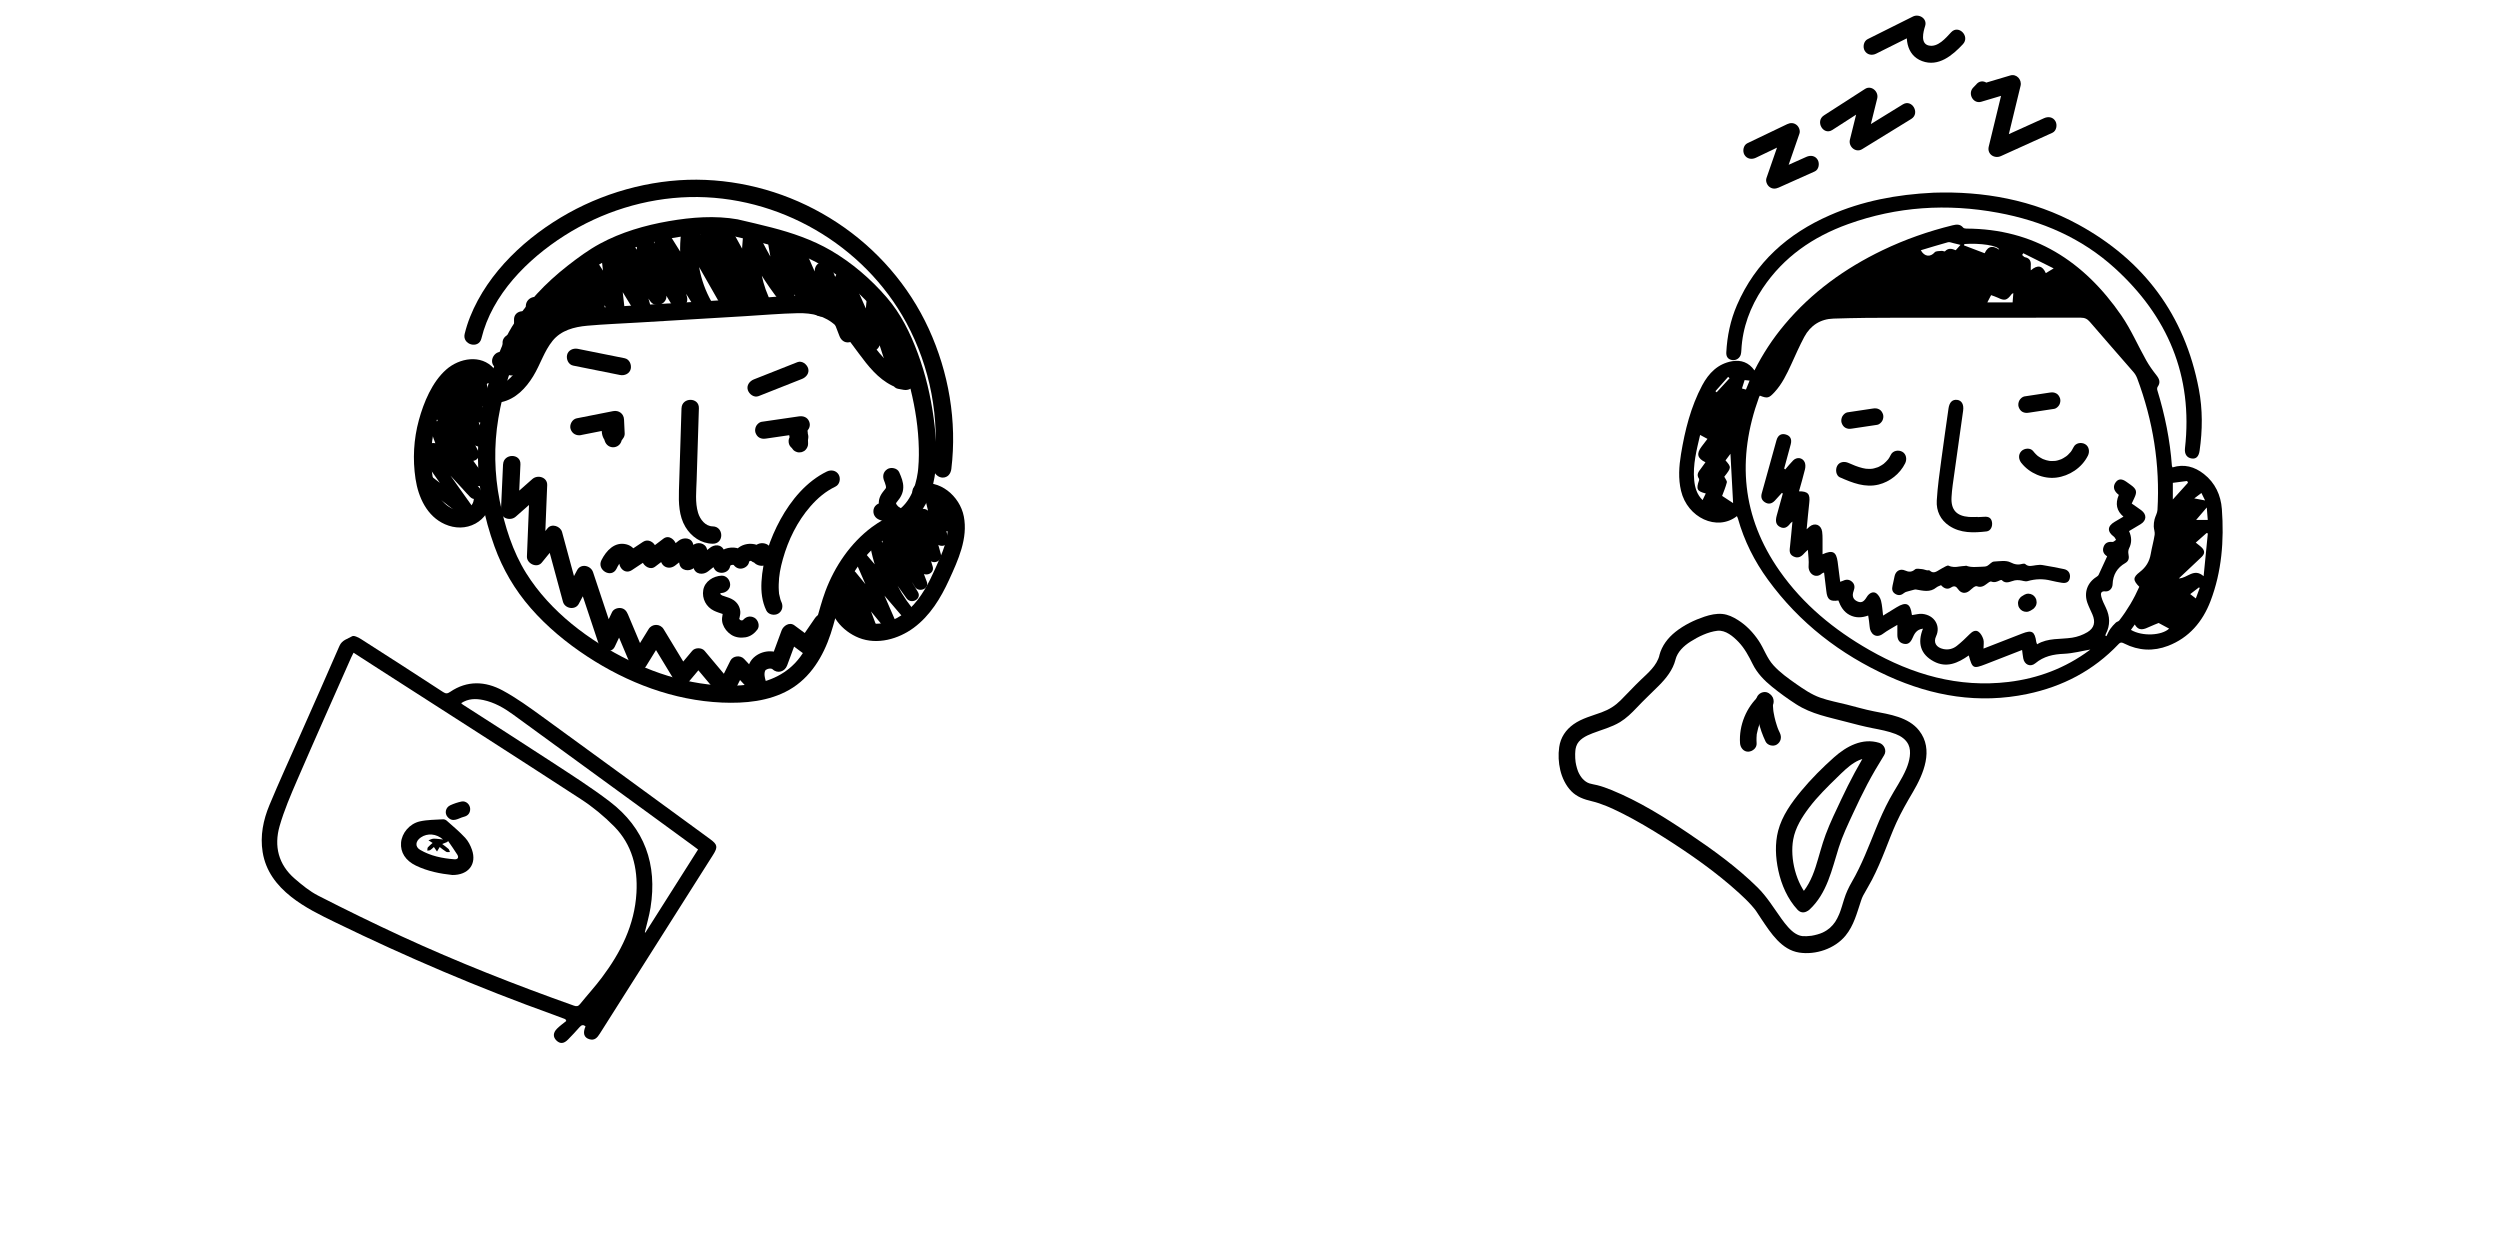 <?xml version="1.0" encoding="UTF-8"?>
<svg
  xmlns="http://www.w3.org/2000/svg"
  width="640"
  height="320"
>
  <defs>
    <symbol id="avatar__collision" viewBox="0 0 320 320">
      <path d="M149.891 262.762C149.295 262.229 148.851 262.398 148.354 262.967C147.412 264.051 146.417 265.09 145.413 266.121C144.338 267.223 143.36 267.276 142.428 266.352C141.539 265.463 141.557 264.379 142.605 263.331C143.325 262.611 144.178 262.007 144.969 261.358C144.889 261.207 144.818 261.056 144.738 260.914C143.689 260.523 142.65 260.114 141.592 259.732C122.633 252.925 104.135 245.026 86.019 236.211C82.03 234.274 78.041 232.346 74.54 229.582C70.791 226.614 68.019 222.98 67.237 218.137C66.562 213.961 67.388 209.918 68.978 206.097C71.466 200.117 74.167 194.234 76.788 188.308C80.164 180.657 83.585 173.033 86.899 165.355C87.556 163.836 89.013 163.552 90.159 162.876C90.639 162.592 91.83 163.232 92.549 163.685C99.533 168.146 106.498 172.642 113.437 177.165C114.13 177.618 114.539 177.6 115.241 177.12C119.612 174.143 124.25 174.375 128.656 176.747C132.246 178.684 135.578 181.119 138.892 183.518C153.205 193.906 167.473 204.355 181.76 214.787C183.688 216.2 183.83 216.822 182.542 218.848C172.884 234.096 163.218 249.344 153.56 264.602C152.92 265.606 152.254 266.441 150.904 266.05C149.491 265.641 149.144 264.486 149.891 262.771V262.762ZM90.506 167.097C90.266 167.577 90.07 167.941 89.91 168.305C85.29 178.764 80.617 189.205 76.077 199.699C74.407 203.565 72.728 207.465 71.573 211.5C70.115 216.609 71.27 221.318 75.42 224.917C77.303 226.543 79.284 228.178 81.479 229.298C88.48 232.879 95.552 236.344 102.696 239.641C117.142 246.306 131.944 252.126 146.932 257.448C147.598 257.688 148.025 257.626 148.487 257.049C150.317 254.783 152.29 252.632 154.04 250.304C158.9 243.835 162.471 236.815 162.933 228.543C163.289 222.127 161.814 216.218 157.221 211.562C154.653 208.949 151.756 206.568 148.682 204.569C131.695 193.515 114.619 182.603 97.569 171.647C95.232 170.145 92.887 168.634 90.506 167.097ZM118.066 180.017C118.279 180.213 118.359 180.301 118.457 180.364C125.973 185.206 133.525 190.005 141.006 194.91C146.079 198.233 151.232 201.494 156.048 205.164C165.048 212.015 168.309 221.283 166.532 232.364C166.194 234.487 165.572 236.567 165.075 238.673C165.119 238.699 165.163 238.726 165.208 238.761C169.695 231.679 174.181 224.606 178.704 217.471C178.242 217.124 177.86 216.822 177.46 216.538C173.746 213.828 170.041 211.109 166.327 208.407C154.653 199.895 142.987 191.382 131.304 182.887C129.003 181.217 126.551 179.804 123.717 179.208C121.797 178.809 119.896 178.809 118.057 180.008L118.066 180.017Z" fill="black"/>
<path d="M115.747 223.993C112.762 223.682 109.51 223.06 106.48 221.603C103.788 220.306 102.473 218.191 102.669 215.72C102.864 213.295 104.792 210.887 107.484 210.273C109.412 209.838 111.456 209.873 113.446 209.74C113.739 209.722 114.112 209.882 114.343 210.078C115.951 211.509 117.622 212.895 119.079 214.467C119.86 215.312 120.438 216.431 120.82 217.533C122.099 221.203 119.958 224.055 115.738 224.002L115.747 223.993ZM110.771 215.809C110.434 215.596 110.052 215.365 109.679 215.125C110.123 214.974 110.558 214.707 111.011 214.699C111.767 214.681 112.531 214.823 113.428 214.912C111.695 213.401 109.43 213.232 107.751 214.37C106.347 215.321 106.187 216.751 107.537 217.551C110.238 219.141 113.259 219.746 116.351 219.977C117.177 220.039 117.524 219.532 117.071 218.795C116.333 217.604 115.507 216.467 114.716 215.303C114.627 215.392 114.539 215.48 114.45 215.569C114.059 215.729 113.668 215.889 113.206 216.067C113.792 216.52 114.334 216.884 114.814 217.329C115.009 217.515 115.063 217.853 115.187 218.12C114.867 218.111 114.476 218.208 114.228 218.057C113.615 217.693 113.055 217.213 112.566 216.84C112.3 217.284 112.086 217.631 111.873 217.986C111.616 217.613 111.358 217.231 111.074 216.831C110.78 217.089 110.496 217.4 110.158 217.613C109.954 217.737 109.652 217.72 109.394 217.764C109.439 217.48 109.377 217.107 109.537 216.92C109.927 216.467 110.416 216.094 110.763 215.783L110.771 215.809Z" fill="black"/>
<path d="M120.367 207.083C120.367 208.176 119.781 208.852 118.75 209.1C117.373 209.438 115.969 210.709 114.592 209.154C113.748 208.203 114.059 206.719 115.25 206.159C116.165 205.733 117.151 205.404 118.146 205.191C119.275 204.951 120.341 205.928 120.367 207.083Z" fill="black"/>
<path d="M187.739 60.449C193.096 61.702 198.516 62.857 203.695 64.767C208.387 66.5 212.891 69.139 216.8 72.418C221.154 76.07 224.921 79.953 227.613 84.876C230.145 89.497 231.86 94.535 233.113 99.644C234.347 104.674 235.112 109.685 235.218 114.857C235.245 115.959 235.236 117.061 235.183 118.163C235.156 118.696 235.12 119.229 235.076 119.762C235.058 119.984 235.032 120.197 235.014 120.42C234.996 120.544 234.898 121.308 234.961 120.882C234.667 122.925 234.134 124.934 233.184 126.773C232.162 128.763 230.838 130.114 229.141 131.207C227.169 132.487 225.072 133.535 223.188 134.948C217.707 139.044 213.673 144.989 211.292 151.369C209.417 156.407 208.68 161.774 205.961 166.484C203.251 171.184 198.88 173.904 193.638 174.934C188.334 175.974 182.461 175.583 177.237 174.579C171.657 173.513 166.247 171.593 161.156 169.105C150.832 164.049 140.899 156.621 134.724 146.766C131.223 141.177 129.198 134.637 127.918 128.186C126.55 121.273 126.408 114.075 127.572 107.126C128.736 100.178 130.957 92.651 134.6 86.404C137.994 80.584 142.791 75.67 148.042 71.503C152.662 67.833 157.593 64.954 163.217 63.141C168.805 61.337 174.678 60.245 180.551 60.058C181.83 60.022 183.101 60.022 184.38 60.093C185.66 60.165 186.673 60.262 187.748 60.458C188.929 60.662 190.138 60.138 190.484 58.903C190.777 57.828 190.12 56.379 188.929 56.166C183.065 55.126 177.015 55.606 171.178 56.619C165.118 57.668 159.015 59.445 153.586 62.386C150.663 63.968 147.944 65.976 145.323 68.02C142.507 70.223 139.85 72.623 137.425 75.253C134.999 77.883 132.849 80.664 131.028 83.694C129.038 87.009 127.59 90.625 126.319 94.269C123.76 101.582 122.303 109.321 122.348 117.079C122.392 124.836 123.938 132.549 126.568 139.835C128.7 145.735 131.748 150.951 135.879 155.688C140.01 160.424 145.012 164.565 150.308 168.039C160.605 174.801 172.466 179.324 184.833 179.857C190.688 180.106 196.863 179.555 202.052 176.596C207.489 173.486 210.741 168.039 212.66 162.228C213.531 159.606 214.135 156.896 214.988 154.266C215.992 151.174 217.413 148.286 219.226 145.584C221.038 142.883 223.304 140.279 226.014 138.36C227.951 136.992 230.101 135.961 232.037 134.601C240.7 128.515 240.282 116.483 239.03 107.126C238.266 101.457 236.96 95.85 234.969 90.483C232.979 85.116 230.634 80.389 227.071 76.23C223.046 71.521 218.089 67.264 212.731 64.137C207.996 61.382 202.789 59.605 197.503 58.236C194.66 57.499 191.79 56.841 188.929 56.175C186.068 55.508 184.958 59.809 187.748 60.458L187.739 60.449Z" fill="black"/>
<path d="M211.665 120.713C206.468 123.245 202.523 128.008 199.787 133.002C197.121 137.871 195.229 143.407 194.936 148.988C194.802 151.485 195.078 154.026 196.18 156.292C196.704 157.367 198.241 157.66 199.218 157.092C200.32 156.443 200.542 155.137 200.018 154.053C199.973 153.964 199.92 153.866 199.884 153.777C199.884 153.777 200.044 154.177 199.956 153.937C199.893 153.759 199.822 153.573 199.769 153.395C199.645 152.977 199.556 152.551 199.467 152.115C199.36 151.556 199.467 152.284 199.431 151.876C199.414 151.644 199.387 151.422 199.378 151.191C199.342 150.676 199.342 150.161 199.351 149.645C199.405 147.335 199.76 145.469 200.426 143.087C201.786 138.227 204.14 133.428 207.472 129.625C209.364 127.466 211.328 125.804 213.904 124.552C214.979 124.027 215.273 122.49 214.704 121.513C214.064 120.411 212.749 120.189 211.665 120.713Z" fill="black"/>
<path d="M174.465 104.505C174.243 111.525 174.012 118.536 173.808 125.556C173.719 128.71 173.79 132.104 175.469 134.895C176.962 137.383 179.503 139.16 182.462 139.195C185.42 139.231 185.322 134.788 182.462 134.752C180.56 134.726 179.228 132.975 178.712 131.296C177.904 128.639 178.259 125.698 178.339 122.961L178.917 104.505C179.005 101.644 174.563 101.644 174.474 104.505H174.465Z" fill="black"/>
<path d="M196.126 112.271C199.315 111.809 202.514 111.338 205.703 110.876L203.989 106.815C203.749 106.993 203.509 107.171 203.26 107.357C202.78 107.713 202.407 108.086 202.238 108.681C202.096 109.215 202.159 109.925 202.461 110.396C203.056 111.32 204.504 111.934 205.499 111.196C205.739 111.018 205.979 110.841 206.228 110.654C207.125 109.988 207.596 108.975 207.134 107.882C206.672 106.789 205.632 106.433 204.513 106.593C201.323 107.055 198.125 107.526 194.935 107.988C194.42 108.059 193.86 108.584 193.611 109.01C193.336 109.49 193.212 110.192 193.389 110.725C193.567 111.258 193.896 111.783 194.411 112.049C194.971 112.351 195.495 112.36 196.126 112.271Z" fill="black"/>
<path d="M201.928 110.734L202.505 114.199C202.576 114.493 202.71 114.742 202.905 114.955C203.065 115.195 203.269 115.39 203.527 115.523L204.06 115.746C204.353 115.834 204.646 115.852 204.948 115.781C205.153 115.781 205.339 115.728 205.508 115.63C205.784 115.541 206.023 115.39 206.219 115.168C206.61 114.742 206.885 114.191 206.868 113.595C206.841 112.671 206.823 111.747 206.796 110.823C206.779 110.245 206.557 109.668 206.148 109.25C205.766 108.868 205.126 108.575 204.575 108.601C204.024 108.628 203.403 108.815 203.003 109.25C202.603 109.685 202.345 110.219 202.354 110.823C202.354 111.667 202.372 112.511 202.381 113.355C202.381 113.924 202.621 114.519 203.029 114.928C203.411 115.31 204.051 115.603 204.602 115.577C205.153 115.55 205.775 115.364 206.174 114.928C206.574 114.493 206.823 113.96 206.823 113.355C206.823 112.716 206.832 112.076 206.841 111.436L202.701 112.556L202.718 112.6L202.496 112.067C202.532 112.165 202.558 112.262 202.576 112.369L202.496 111.783C202.505 111.889 202.496 111.987 202.496 112.094L202.576 111.507C202.558 111.614 202.532 111.711 202.487 111.809L202.71 111.276C202.665 111.374 202.612 111.463 202.55 111.543L202.896 111.089C202.843 111.161 202.781 111.223 202.71 111.276L203.163 110.929C203.1 110.974 203.038 111.009 202.976 111.045C202.496 111.294 202.096 111.863 201.954 112.369C201.812 112.875 201.874 113.613 202.176 114.084C202.478 114.555 202.94 114.973 203.5 115.106C204.104 115.239 204.664 115.168 205.215 114.884C206.006 114.475 206.512 113.711 206.796 112.893C206.85 112.724 206.868 112.556 206.885 112.378C206.903 112.2 206.947 112.031 206.939 111.863C206.912 111.24 206.788 110.867 206.53 110.316L206.183 109.863C205.979 109.65 205.748 109.49 205.473 109.401C205.304 109.303 205.108 109.25 204.913 109.25C204.62 109.188 204.327 109.197 204.024 109.286C203.66 109.401 203.331 109.597 203.047 109.854C202.638 110.236 202.399 110.876 202.399 111.427C202.399 112.067 202.39 112.707 202.381 113.346H206.823C206.823 112.502 206.805 111.658 206.796 110.814H202.354C202.381 111.738 202.399 112.662 202.425 113.586L206.788 113L206.21 109.534C206.139 109.241 206.006 108.992 205.81 108.779C205.65 108.539 205.446 108.344 205.188 108.21C204.709 107.935 204.007 107.811 203.474 107.988C202.941 108.166 202.416 108.495 202.15 109.01L201.928 109.543C201.821 109.934 201.821 110.334 201.928 110.725V110.734Z" fill="black"/>
<path d="M148.789 111.365L158.109 109.526L155.301 107.384L155.47 110.965L159.61 109.845C159.335 109.206 159.05 108.557 158.775 107.917C158.499 107.277 157.771 106.94 157.149 106.86C156.42 106.762 155.834 106.993 155.283 107.473C154.448 108.193 153.986 109.419 154.057 110.512C154.137 111.863 154.768 112.947 155.878 113.72C156.651 114.262 157.949 114.057 158.571 113.373C159.299 112.582 159.326 111.631 158.917 110.681C158.659 110.085 158.411 109.499 158.153 108.904C157.957 108.45 157.291 107.988 156.829 107.882C156.332 107.766 155.852 107.793 155.381 107.997C154.404 108.406 153.755 109.552 154.093 110.618C154.333 111.374 154.572 112.138 154.821 112.893C155.159 113.951 156.145 114.635 157.256 114.484C158.366 114.333 159.175 113.418 159.184 112.298C159.184 111.614 159.192 110.929 159.201 110.245L154.839 110.832C154.972 111.232 155.114 111.631 155.248 112.022C155.621 113.115 156.794 113.96 157.984 113.577C159.068 113.222 159.939 112.022 159.539 110.841C159.406 110.441 159.264 110.041 159.13 109.65C158.766 108.593 157.824 107.908 156.696 108.059C155.568 108.21 154.777 109.126 154.768 110.245C154.768 110.929 154.759 111.614 154.75 112.298L159.113 111.711C158.873 110.956 158.633 110.192 158.384 109.437L154.324 111.152C154.581 111.747 154.83 112.333 155.088 112.929L158.126 109.89C158.402 110.121 158.482 110.174 158.357 110.059C158.233 109.934 158.295 110.014 158.517 110.299C158.508 110.263 158.428 110.13 158.402 110.103C158.535 110.45 158.571 110.539 158.517 110.37C158.499 110.316 158.482 110.263 158.473 110.21C158.357 109.854 158.517 110.672 158.499 110.405C158.482 110.13 158.642 110.245 158.455 110.601C158.491 110.53 158.624 110.183 158.437 110.539C158.242 110.929 158.473 110.565 158.482 110.503C158.464 110.663 158.109 110.912 158.437 110.618L154.946 110.165C155.221 110.805 155.505 111.454 155.781 112.094C156.154 112.947 157.442 113.391 158.286 113.115C159.184 112.822 159.965 111.969 159.921 110.974L159.752 107.393C159.681 105.873 158.402 104.967 156.945 105.251L147.625 107.091C146.479 107.313 145.723 108.744 146.07 109.828C146.461 111.045 147.58 111.623 148.806 111.383L148.789 111.365Z" fill="black"/>
<path d="M146.727 93.593C150.725 94.393 154.732 95.201 158.73 96.001C159.868 96.232 161.183 95.672 161.467 94.446C161.716 93.344 161.138 91.958 159.912 91.709C155.914 90.91 151.907 90.101 147.909 89.301C146.772 89.07 145.457 89.63 145.172 90.856C144.924 91.958 145.501 93.344 146.727 93.593Z" fill="black"/>
<path d="M194.18 101.413C197.894 99.947 201.608 98.472 205.321 97.005C206.396 96.579 207.267 95.504 206.876 94.269C206.539 93.229 205.304 92.26 204.14 92.713C200.426 94.18 196.712 95.655 192.998 97.121C191.923 97.547 191.053 98.623 191.444 99.858C191.781 100.897 193.016 101.866 194.18 101.413Z" fill="black"/>
<path d="M184.718 147.37C182.612 147.468 180.427 148.81 180.036 151.031C179.645 153.253 180.791 155.394 182.772 156.345C183.536 156.718 184.345 156.949 185.144 157.225C185.651 157.403 184.896 157.056 185.198 157.251C185.242 157.278 185.322 157.331 185.375 157.349C185.633 157.438 185.047 157.047 185.242 157.234C185.26 157.251 185.358 157.367 185.375 157.367C185.375 157.367 185.091 156.985 185.216 157.171C185.349 157.385 185.136 156.896 185.118 156.869C185.1 156.718 185.091 156.709 185.091 156.843C185.091 156.967 185.091 156.958 185.1 156.816C185.144 156.523 185.082 156.834 185.073 156.878C185.047 156.994 185.011 157.118 184.993 157.234C184.931 157.545 184.878 157.865 184.851 158.184C184.798 158.709 184.869 159.277 185.038 159.775C185.429 160.904 186.157 161.801 187.144 162.467C188.236 163.205 189.578 163.356 190.848 163.152C192.119 162.947 193.132 162.174 193.896 161.161C194.598 160.228 194.074 158.638 193.096 158.122C191.932 157.509 190.804 157.918 190.058 158.922C190.253 158.673 190.271 158.638 190.111 158.807C190.369 158.62 190.395 158.602 190.191 158.735C190.013 158.824 190.004 158.833 190.173 158.762C190.342 158.7 190.333 158.7 190.147 158.762C190.04 158.798 189.942 158.824 189.836 158.842C190.155 158.806 190.191 158.798 189.933 158.815H189.764C189.516 158.798 189.542 158.807 189.853 158.833C189.747 158.807 189.631 158.78 189.525 158.744C189.791 158.869 189.818 158.878 189.596 158.762L189.454 158.673C189.249 158.531 189.267 158.549 189.507 158.718C189.427 158.647 189.347 158.567 189.276 158.487C189.436 158.709 189.471 158.753 189.374 158.62C189.329 158.558 189.285 158.487 189.249 158.416C189.143 158.193 189.151 158.229 189.285 158.513C189.178 158.495 189.205 157.953 189.258 158.513C189.267 158.291 189.258 158.318 189.223 158.593C189.249 158.469 189.276 158.353 189.302 158.238C189.427 157.696 189.551 157.136 189.516 156.576C189.418 155.305 188.778 154.275 187.721 153.582C187.064 153.146 186.273 152.906 185.527 152.666C185.331 152.604 185.144 152.533 184.949 152.471C184.531 152.338 185.331 152.702 184.931 152.471C184.869 152.435 184.363 152.107 184.611 152.302C184.86 152.498 184.389 152.089 184.363 152.027C184.54 152.266 184.567 152.284 184.434 152.089L184.354 151.956C184.469 152.249 184.478 152.284 184.398 152.062C184.363 151.964 184.345 151.867 184.318 151.769C184.354 152.115 184.363 152.16 184.354 151.911V151.76C184.3 152.107 184.3 152.16 184.354 151.92C184.434 151.689 184.416 151.733 184.3 152.044C184.487 151.653 183.981 152.311 184.3 152.018C184.372 151.947 184.443 151.876 184.523 151.813C184.274 152 184.247 152.027 184.451 151.893C184.825 151.68 184.034 151.964 184.496 151.867C184.594 151.831 184.7 151.804 184.807 151.787C184.487 151.822 184.451 151.831 184.7 151.813C185.855 151.76 186.975 150.836 186.921 149.592C186.868 148.437 185.944 147.308 184.7 147.37H184.718Z" fill="black"/>
<path d="M157.807 145.638C158.02 145.211 158.233 144.767 158.5 144.376C158.553 144.296 159.086 143.763 159.104 143.727C159.104 143.709 159.264 143.692 159.264 143.674C159.033 143.612 158.882 143.461 158.811 143.221C158.793 142.945 158.882 142.696 159.077 142.457C157.505 144.251 159.548 147.424 161.769 145.949C163.466 144.82 165.154 143.701 166.851 142.572L163.591 141.248C163.875 142.083 164.15 142.919 164.435 143.754C164.843 144.962 166.478 146.002 167.695 145.078C169.152 143.967 170.618 142.856 172.075 141.755L168.735 139.835C168.85 140.946 168.975 142.057 169.09 143.167C169.303 145.184 171.32 145.966 172.884 144.74C174.217 143.692 175.558 142.634 176.891 141.586L173.177 140.608C173.435 141.87 173.684 143.132 173.941 144.394C174.288 146.117 176.509 146.428 177.655 145.371C178.579 144.527 179.503 143.674 180.427 142.83L176.713 141.852C176.989 143.007 177.264 144.154 177.54 145.309C177.966 147.086 180.018 147.264 181.253 146.286C182.488 145.309 183.697 144.358 184.914 143.39L181.422 142.936C181.893 143.816 182.364 144.696 182.835 145.575C183.714 147.219 186.486 146.899 186.895 145.042C186.922 144.927 187.002 144.722 186.895 144.927C187.153 144.465 186.806 144.945 187.028 144.767C187.295 144.554 186.815 144.873 187.126 144.714C187.437 144.554 186.726 144.785 187.339 144.634C187.499 144.598 187.677 144.598 187.526 144.58C187.712 144.607 187.881 144.74 187.686 144.491C188.245 145.211 188.93 145.7 189.898 145.549C190.724 145.424 191.559 144.82 191.746 143.958C191.826 143.567 191.808 143.718 191.702 143.843C191.844 143.674 191.888 143.665 192.013 143.612C192.164 143.549 192.146 143.594 192.252 143.585C192.483 143.585 192.252 143.585 192.146 143.496C192.723 143.967 193.541 144.367 194.305 144.065C194.847 143.852 195.38 143.638 195.922 143.425C198.25 142.51 197.912 139.275 195.335 139.062C192.608 138.831 191.213 142.581 193.301 144.251C194.252 145.007 195.584 145.025 196.615 144.403C197.788 143.692 198.187 142.394 197.93 141.097C197.69 139.924 196.295 139.24 195.193 139.542C193.967 139.88 193.407 141.097 193.638 142.279L193.683 142.501V141.319L194.847 140.395L195.966 140.697L195.771 140.582L196.57 141.381L196.473 142.901L195.495 143.469L195.344 143.496L194.758 139.133C194.216 139.346 193.683 139.56 193.141 139.773L195.3 140.342C192.688 138.191 188.228 139.178 187.473 142.768L191.533 142.234C190.253 140.582 188.468 139.871 186.389 140.288C184.603 140.653 183.021 142.039 182.622 143.843L186.682 143.31C186.211 142.43 185.74 141.55 185.269 140.67C184.532 139.284 182.844 139.382 181.777 140.217C180.56 141.186 179.334 142.146 178.117 143.114L181.831 144.092C181.555 142.936 181.28 141.79 181.005 140.635C180.596 138.938 178.472 138.565 177.291 139.657C176.367 140.502 175.443 141.355 174.519 142.199L178.232 143.176C177.975 141.914 177.726 140.653 177.468 139.391C177.104 137.578 174.945 137.472 173.755 138.413C172.422 139.462 171.08 140.519 169.748 141.568L173.541 143.141C173.426 142.03 173.302 140.919 173.186 139.809C173.026 138.351 171.338 136.761 169.845 137.889C168.353 139.018 166.922 140.111 165.465 141.212L168.726 142.536C168.442 141.701 168.166 140.866 167.882 140.031C167.447 138.751 165.883 137.863 164.621 138.707C162.924 139.835 161.236 140.955 159.539 142.083L162.231 145.575C164.097 143.443 163.137 140.013 160.303 139.338C157.318 138.627 155.195 140.99 153.977 143.381C152.68 145.922 156.51 148.17 157.816 145.62L157.807 145.638Z" fill="black"/>
<path d="M126.435 94.34C123.174 90.616 117.568 91.656 114.227 94.615C110.62 97.796 108.479 102.994 107.235 107.535C105.894 112.431 105.618 117.558 106.373 122.579C107.084 127.306 109.305 132.184 113.916 134.21C116.449 135.33 119.283 135.374 121.735 134.024C124.063 132.744 125.52 130.461 125.733 127.83C125.831 126.631 124.64 125.609 123.512 125.609C122.233 125.609 121.388 126.631 121.291 127.83C121.06 130.647 117.373 131.083 115.391 130.007C112.22 128.292 111.082 124.569 110.629 121.21C109.652 113.862 111.358 105.776 115.649 99.68C117.239 97.423 120.909 94.757 123.299 97.485C124.089 98.391 125.635 98.294 126.444 97.485C127.341 96.588 127.235 95.246 126.444 94.34H126.435Z" fill="black"/>
<path d="M236.32 128.23C239.305 127.457 241.873 130.523 242.424 133.206C243.277 137.356 241.109 141.79 239.465 145.478C237.822 149.165 235.876 153.004 232.864 155.847C230.341 158.229 226.751 160.059 223.198 159.606C219.644 159.153 216.534 156.167 216.721 152.542C216.872 149.681 212.429 149.69 212.278 152.542C212.03 157.42 215.539 161.561 219.892 163.294C224.575 165.151 230.003 163.605 233.912 160.717C238.115 157.607 240.834 153.102 242.975 148.419C245.276 143.39 247.844 137.836 246.733 132.176C245.711 127.004 240.523 122.543 235.139 123.947C232.375 124.667 233.548 128.95 236.32 128.23Z" fill="black"/>
<path d="M123.237 86.653C125.964 75.422 135.044 66.331 144.533 60.298C154.022 54.264 165.19 50.737 176.482 50.452C199.218 49.893 221.163 62.59 232.002 82.575C238.177 93.975 240.665 107.189 239.101 120.046C238.959 121.237 240.23 122.268 241.322 122.268C242.646 122.268 243.401 121.246 243.544 120.046C245.027 107.837 242.877 95.353 237.768 84.192C232.695 73.12 224.486 63.692 214.322 57.001C204.158 50.31 192.537 46.56 180.587 46.054C168.637 45.547 156.145 48.631 145.519 54.549C134.893 60.467 124.942 69.628 120.349 81.109C119.78 82.53 119.318 83.996 118.954 85.48C118.279 88.262 122.561 89.444 123.237 86.662V86.653Z" fill="black"/>
<path d="M128.416 102.932C132.015 102.133 134.636 99.36 136.493 96.321C138.349 93.282 139.282 89.941 141.459 87.249C143.636 84.556 146.976 83.686 150.353 83.383C154.733 82.992 159.139 82.832 163.52 82.566C172.591 82.024 181.671 81.482 190.742 80.94C195.22 80.673 199.707 80.273 204.193 80.176C207.916 80.096 211.203 80.815 213.993 83.401C219.866 88.83 222.789 97.707 231.318 99.787L232.5 95.504C232.02 95.415 231.54 95.326 231.052 95.237C229.87 95.024 228.653 95.557 228.315 96.792C228.022 97.867 228.68 99.307 229.87 99.529C230.35 99.618 230.83 99.707 231.318 99.796C232.5 100.009 233.717 99.476 234.055 98.24C234.366 97.103 233.673 95.797 232.5 95.504C225.517 93.798 222.496 85.676 217.867 80.966C214.979 78.025 211.514 76.266 207.41 75.839C203.092 75.395 198.596 76.035 194.278 76.292C185.127 76.843 175.976 77.385 166.834 77.936C162.187 78.212 157.54 78.487 152.885 78.772C149.091 79.003 145.111 79.278 141.734 81.215C137.985 83.366 136.084 87.24 134.28 90.981C132.779 94.1 130.904 97.841 127.226 98.658C124.436 99.28 125.618 103.563 128.408 102.941L128.416 102.932Z" fill="black"/>
<path d="M213.487 150.658C216.223 154.603 218.96 158.558 221.696 162.503C222.692 163.943 225.455 163.107 224.744 161.223C222.994 156.567 221.243 151.92 219.493 147.264L216.712 148.881C220.017 152.915 223.322 156.949 226.627 160.984C227.152 161.623 228.218 161.579 228.813 161.117C229.515 160.575 229.577 159.74 229.239 158.966C226.814 153.386 224.388 147.806 221.963 142.217L219.351 144.234C223.269 148.81 227.196 153.386 231.114 157.962C231.701 158.647 232.864 158.558 233.469 157.962C234.17 157.278 234.028 156.31 233.469 155.608C229.675 150.854 227.178 145.184 226.059 139.213L223.011 140.493C226.032 144.714 229.053 148.934 232.065 153.155C233.291 154.87 236.116 153.306 234.943 151.476C231.629 146.331 229.47 140.617 228.52 134.575L225.472 135.854C228.387 140.644 231.31 145.442 234.224 150.232C235.166 151.778 237.955 150.783 237.271 148.952C235.397 143.949 233.522 138.947 231.647 133.944L228.6 135.223C230.972 138.911 233.344 142.608 235.716 146.295C236.703 147.832 239.341 146.882 238.764 145.016C237.28 140.235 235.805 135.454 234.322 130.674L231.274 131.953C233.451 135.677 235.628 139.4 237.804 143.114C238.755 144.74 241.358 143.665 240.852 141.835C239.892 138.36 238.933 134.877 237.982 131.403L234.935 132.682C236.507 134.788 238.08 136.885 239.652 138.991C240.736 140.439 243.171 139.657 242.7 137.711C241.873 134.317 241.056 130.932 240.23 127.537L237.182 128.817C238.515 130.94 239.839 133.073 241.172 135.197C242.176 136.805 244.654 135.765 244.219 133.917C243.668 131.589 243.117 129.252 242.566 126.924L239.519 128.204C240.461 129.723 241.394 131.243 242.335 132.753C243.464 134.575 246.342 132.904 245.214 131.074C244.272 129.554 243.339 128.035 242.398 126.524C241.403 124.907 238.915 125.964 239.35 127.804C239.901 130.132 240.452 132.469 241.003 134.797L244.05 133.517C242.717 131.394 241.394 129.261 240.061 127.137C239.057 125.538 236.569 126.569 237.014 128.417C237.84 131.811 238.657 135.197 239.483 138.591L242.531 137.312C240.958 135.206 239.386 133.109 237.813 131.003C236.747 129.581 234.233 130.336 234.766 132.282C235.725 135.757 236.685 139.24 237.635 142.714L240.683 141.435C238.506 137.711 236.329 133.988 234.153 130.274C233.211 128.675 230.537 129.723 231.105 131.554C232.589 136.334 234.064 141.115 235.548 145.895L238.595 144.616C236.223 140.928 233.851 137.232 231.478 133.544C230.51 132.042 227.738 132.975 228.431 134.824C230.306 139.826 232.18 144.829 234.055 149.832L237.102 148.552C234.188 143.763 231.265 138.964 228.351 134.175C227.312 132.469 225.019 133.66 225.304 135.454C226.299 141.746 228.618 147.788 232.065 153.146L234.943 151.467C231.923 147.246 228.902 143.025 225.89 138.804C224.788 137.258 222.487 138.191 222.843 140.084C224.069 146.651 226.947 152.737 231.105 157.945L233.46 155.59C229.542 151.014 225.615 146.437 221.696 141.861C221.154 141.23 220.124 141.257 219.511 141.728C218.809 142.27 218.747 143.105 219.084 143.878C221.51 149.459 223.935 155.039 226.361 160.628L228.973 158.611C225.668 154.577 222.363 150.543 219.058 146.508C218.018 145.238 215.699 146.606 216.277 148.126C218.027 152.782 219.777 157.429 221.528 162.085L224.575 160.806C221.839 156.86 219.102 152.906 216.366 148.961C215.148 147.21 212.261 148.872 213.487 150.64V150.658Z" fill="black"/>
<path d="M108.266 124.409C111.899 127.226 115.524 130.043 119.158 132.86C119.824 133.375 120.633 133.544 121.344 132.993C121.957 132.522 122.25 131.527 121.77 130.843C118.536 126.258 115.231 121.708 112.05 117.079C111.935 116.91 111.811 116.625 111.668 116.501C111.429 116.297 111.615 116.199 111.109 116.572C110.7 116.625 110.611 116.723 110.842 116.892C110.984 117.034 111.126 117.185 111.26 117.336C111.455 117.549 111.651 117.763 111.846 117.976C112.779 118.989 113.712 120.002 114.636 121.015C116.546 123.094 118.456 125.174 120.366 127.244L122.721 124.889C118.332 120.473 115.151 115.035 113.445 109.046L110.664 110.663C114.289 115.07 117.905 119.487 121.53 123.894L123.885 121.539C119.505 116.323 116.2 110.254 114.147 103.759L111.366 105.376C114.716 108.868 117.452 112.831 119.558 117.185L122.437 115.506C119.274 110.725 117.221 105.385 116.324 99.724L113.277 101.004C115.924 105.163 118.572 109.33 121.219 113.489C122.401 115.355 124.906 113.737 124.098 111.809C121.903 106.602 119.7 101.395 117.506 96.179L114.627 97.858C116.937 101.048 119.247 104.247 121.557 107.437C122.792 109.143 125.537 107.651 124.436 105.758C122.499 102.444 121.282 98.765 120.944 94.944L117.843 95.788C119.398 98.303 120.953 100.817 122.517 103.332C123.503 104.932 126.035 103.901 125.564 102.053C124.986 99.813 124.418 97.574 123.84 95.335L120.793 96.614L121.806 98.347C122.89 100.195 125.768 98.525 124.684 96.668L123.672 94.935C122.712 93.3 120.153 94.384 120.624 96.215C121.202 98.454 121.77 100.693 122.348 102.932L125.395 101.653C123.84 99.138 122.286 96.623 120.722 94.109C119.913 92.802 117.461 93.22 117.621 94.953C118.012 99.378 119.327 103.608 121.566 107.455L124.445 105.776C122.134 102.586 119.824 99.387 117.514 96.197C116.235 94.428 113.81 95.912 114.636 97.876C116.83 103.083 119.034 108.29 121.228 113.506L124.107 111.827L116.164 99.342C115.098 97.672 112.832 98.809 113.117 100.622C114.049 106.531 116.262 112.2 119.567 117.194C120.757 118.998 123.378 117.443 122.445 115.515C120.224 110.921 117.266 106.709 113.73 103.03C112.592 101.848 110.442 103.057 110.949 104.647C113.179 111.711 116.786 118.225 121.548 123.894C122.934 125.547 125.253 123.174 123.903 121.539C120.278 117.132 116.662 112.716 113.037 108.308C111.944 106.984 109.82 108.415 110.256 109.925C112.113 116.456 115.595 122.428 120.384 127.244C121.903 128.772 124.187 126.462 122.739 124.889C120.384 122.33 118.039 119.78 115.684 117.221C114.645 116.083 113.57 114.475 112.201 113.737C110.744 112.955 108.994 113.631 108.434 115.177C107.875 116.723 108.692 118.074 109.58 119.327C110.602 120.775 111.624 122.223 112.646 123.672C114.734 126.631 116.821 129.59 118.909 132.549L121.521 130.532C117.888 127.715 114.263 124.898 110.629 122.081C109.909 121.521 108.976 121.397 108.274 122.081C107.697 122.65 107.564 123.885 108.274 124.436L108.266 124.409Z" fill="black"/>
<path d="M127.039 94.206L129.864 95.832C131.304 96.659 133.24 95.619 133.205 93.913C133.169 91.843 133.125 89.781 133.089 87.711L129.296 89.284C130.317 90.448 131.339 91.621 132.352 92.785C133.64 94.251 136.172 93.06 136.146 91.212C136.101 88.075 136.066 84.947 136.021 81.811L131.881 82.93C132.752 84.21 133.614 85.489 134.484 86.769C135.728 88.608 138.491 87.897 138.625 85.649C138.767 83.17 138.909 80.691 139.051 78.203L134.911 79.323C135.861 80.993 136.812 82.664 137.772 84.325C138.731 85.987 141.423 85.694 141.832 83.792C142.445 80.922 143.049 78.052 143.662 75.182L139.602 75.715C140.606 77.963 141.619 80.22 142.623 82.468C143.627 84.716 146.692 83.366 146.763 81.349C146.869 78.318 146.985 75.297 147.092 72.267L142.951 73.387C144.017 75.564 145.084 77.741 146.15 79.909C147.216 82.077 151.09 80.567 150.21 78.194C149.331 75.822 149.259 73.36 150.272 71.094H146.434C147.838 73.964 149.242 76.835 150.645 79.705C151.578 81.615 155.034 80.771 154.786 78.585C154.421 75.342 154.057 72.107 153.684 68.864L149.544 69.984C151.596 73.2 153.648 76.426 155.701 79.642C156.776 81.331 160.108 80.86 159.841 78.523C159.335 74.053 158.828 69.575 158.322 65.105L154.182 66.225C156.909 70.686 159.637 75.137 162.355 79.598C163.653 81.713 167.118 80.362 166.416 77.883C164.976 72.836 163.546 67.789 162.107 62.742L158.046 64.457C160.836 68.651 163.626 72.845 166.416 77.048C167.988 79.411 171.755 77.27 170.254 74.808C168.033 71.165 167.126 67.042 167.526 62.795L163.386 63.914C166.194 68.517 169.001 73.12 171.809 77.723C173.115 79.856 176.526 78.478 175.869 76.008C174.527 70.979 173.195 65.949 171.853 60.911L167.793 62.626C171.284 68.215 174.767 73.796 178.259 79.385C179.769 81.802 183.501 79.642 182.097 77.145C179.103 71.823 178.019 65.736 178.81 59.694L174.669 60.813C177.966 66.598 181.262 72.383 184.558 78.159C185.989 80.664 189.658 78.461 188.396 75.919C185.775 70.65 184.185 64.883 183.741 59.018L179.6 60.138C182.612 65.958 185.624 71.769 188.636 77.59C189.791 79.82 193.434 78.283 192.696 75.875C191.053 70.499 189.409 65.123 187.774 59.747L183.714 61.462C186.77 67.016 189.818 72.569 192.874 78.123C193.452 79.171 194.9 79.518 195.913 78.923C197.041 78.256 197.192 76.986 196.712 75.884C194.687 71.263 194.047 66.171 194.598 61.187L190.458 62.306C192.945 67.593 196.037 72.507 199.618 77.119C200.213 77.883 201.537 77.918 202.31 77.465C203.216 76.941 203.5 75.937 203.331 74.96C202.558 70.552 201.785 66.154 201.012 61.746L196.952 63.461C199.333 67.877 201.714 72.285 204.095 76.701C205.348 79.02 208.627 77.359 208.156 74.986C207.383 71.112 206.619 67.229 205.846 63.355L201.785 65.07C203.953 70.019 206.121 74.968 208.298 79.918C208.689 80.806 209.942 81.18 210.803 80.94C211.781 80.673 212.376 79.776 212.438 78.798C212.634 75.608 212.829 72.427 213.016 69.237L208.653 69.823C210.741 75.226 212.82 80.638 214.908 86.04C215.308 87.071 216.187 87.808 217.342 87.631C218.355 87.48 219.359 86.564 219.27 85.445C218.906 80.824 218.542 76.204 218.178 71.583L214.037 72.703C216.418 78.079 218.808 83.454 221.189 88.822C221.58 89.701 222.824 90.083 223.695 89.843C224.69 89.568 225.241 88.688 225.33 87.702C225.632 84.308 225.934 80.913 226.227 77.519L221.865 78.105C223.615 83.534 225.374 88.964 227.124 94.393C227.773 96.41 230.847 96.606 231.407 94.393C231.842 92.687 232.278 90.981 232.704 89.275L228.342 88.688C228.528 90.528 228.706 92.367 228.892 94.206C229.008 95.397 229.825 96.428 231.114 96.428C232.224 96.428 233.45 95.406 233.335 94.206C233.148 92.367 232.971 90.528 232.784 88.688C232.677 87.586 232.02 86.644 230.856 86.502C229.79 86.378 228.697 87 228.422 88.093C227.986 89.799 227.551 91.505 227.124 93.211H231.407C229.657 87.782 227.897 82.353 226.147 76.923C225.356 74.462 222.007 75.04 221.785 77.51C221.483 80.904 221.181 84.299 220.887 87.693L225.028 86.573C222.647 81.197 220.257 75.822 217.876 70.454C216.987 68.455 213.566 69.441 213.735 71.574C214.1 76.195 214.464 80.815 214.828 85.436L219.19 84.85C217.103 79.447 215.024 74.035 212.936 68.633C212.047 66.323 208.733 66.625 208.573 69.219C208.378 72.409 208.182 75.591 207.996 78.781L212.136 77.661C209.968 72.711 207.8 67.762 205.624 62.813C205.188 61.817 203.758 61.506 202.852 61.906C201.794 62.368 201.341 63.408 201.563 64.528C202.336 68.402 203.1 72.285 203.873 76.159L207.934 74.444C205.553 70.028 203.171 65.621 200.79 61.204C200.266 60.245 198.987 59.871 198.018 60.298C196.943 60.769 196.535 61.8 196.73 62.919C197.503 67.327 198.276 71.725 199.049 76.132L202.763 73.973C199.431 69.681 196.615 64.981 194.296 60.067C193.878 59.187 192.67 58.805 191.79 59.045C190.777 59.321 190.271 60.2 190.155 61.187C189.507 66.998 190.529 72.791 192.874 78.132L196.712 75.893C193.656 70.339 190.609 64.785 187.552 59.232C186.344 57.037 182.755 58.521 183.492 60.947C185.136 66.323 186.779 71.698 188.414 77.074L192.474 75.359C189.462 69.539 186.451 63.728 183.439 57.908C182.452 55.997 179.13 56.832 179.298 59.027C179.805 65.718 181.582 72.169 184.558 78.176L188.396 75.937C185.1 70.152 181.804 64.368 178.508 58.592C178.019 57.739 176.935 57.312 176.002 57.57C174.98 57.854 174.501 58.725 174.367 59.711C173.479 66.491 174.918 73.449 178.259 79.403L182.097 77.163C178.605 71.574 175.123 65.994 171.631 60.404C170.307 58.29 166.913 59.64 167.571 62.12C168.912 67.149 170.245 72.178 171.587 77.217L175.647 75.502C172.839 70.899 170.032 66.296 167.224 61.693C166.007 59.703 163.279 60.689 163.084 62.813C162.622 67.78 163.83 72.818 166.425 77.066L170.263 74.826C167.473 70.632 164.683 66.438 161.893 62.235C160.543 60.2 157.113 61.426 157.833 63.95C159.272 68.997 160.703 74.044 162.142 79.091L166.202 77.376C163.475 72.916 160.747 68.464 158.029 64.003C156.971 62.271 153.631 62.813 153.888 65.123C154.395 69.593 154.901 74.071 155.408 78.541L159.548 77.421C157.495 74.204 155.443 70.979 153.391 67.762C152.316 66.074 148.984 66.545 149.251 68.882C149.615 72.125 149.979 75.359 150.352 78.603L154.492 77.483C153.089 74.613 151.685 71.743 150.281 68.873C149.588 67.46 147.109 67.38 146.443 68.873C144.95 72.223 144.648 75.928 145.937 79.403L149.997 77.688C148.931 75.51 147.865 73.333 146.798 71.165C145.732 68.997 142.738 70.223 142.658 72.285C142.552 75.315 142.436 78.336 142.329 81.366L146.47 80.247C145.466 77.999 144.453 75.742 143.449 73.493C142.667 71.752 139.771 72.24 139.389 74.026C138.776 76.897 138.171 79.767 137.558 82.637L141.619 82.104C140.668 80.433 139.717 78.763 138.758 77.101C137.621 75.102 134.742 76.097 134.618 78.221C134.475 80.7 134.333 83.179 134.191 85.667L138.331 84.547C137.461 83.268 136.599 81.988 135.728 80.709C134.546 78.967 131.561 79.509 131.588 81.828C131.632 84.965 131.668 88.093 131.712 91.23L135.506 89.657C134.484 88.493 133.463 87.32 132.45 86.156C131.17 84.69 128.62 85.871 128.656 87.728C128.691 89.799 128.736 91.861 128.771 93.931L132.112 92.011L129.287 90.385C126.799 88.964 124.56 92.793 127.048 94.224L127.039 94.206Z" fill="black"/>
<path d="M128.781 118.838C128.603 122.792 128.425 126.737 128.239 130.692C128.15 132.735 130.673 133.464 132.032 132.264L139.424 125.742L135.631 124.169C135.382 130.265 135.142 136.37 134.893 142.465C134.822 144.278 137.461 145.549 138.687 144.038C140.233 142.146 141.77 140.244 143.316 138.351L139.602 137.374C141.104 142.927 142.614 148.49 144.116 154.044C144.604 155.839 147.27 156.283 148.176 154.577C149.313 152.435 150.45 150.303 151.588 148.161L147.527 147.628C149.455 153.431 151.383 159.224 153.32 165.027C153.871 166.679 156.51 167.399 157.38 165.56C158.42 163.356 159.468 161.152 160.508 158.94L156.447 158.407C158.073 162.272 159.699 166.137 161.334 170.012C162.054 171.718 164.31 172.304 165.394 170.545C166.887 168.119 168.38 165.702 169.872 163.276H166.034C168.255 166.937 170.467 170.589 172.689 174.25C173.373 175.379 175.23 175.823 176.18 174.703C177.575 173.042 178.961 171.389 180.356 169.727H177.211C179.539 172.5 181.875 175.272 184.203 178.053C185.092 179.111 187.091 178.817 187.695 177.6L190.813 171.344L187.322 171.798C189.098 173.708 190.884 175.619 192.661 177.529C194.154 179.128 197.059 177.476 196.375 175.37C196.126 174.606 195.833 173.806 195.735 173.006C195.655 172.411 195.78 171.691 196.029 171.504C196.171 171.389 196.633 171.193 196.997 171.158C197.379 171.122 197.654 171.22 197.788 171.344C199.085 172.544 200.915 171.94 201.501 170.367C202.461 167.772 203.412 165.187 204.371 162.592L201.111 163.916C202.55 164.982 203.989 166.048 205.428 167.115C206.441 167.861 207.845 167.221 208.467 166.315C209.809 164.36 211.15 162.414 212.483 160.459C213.158 159.473 212.669 157.998 211.683 157.42C210.582 156.781 209.329 157.225 208.645 158.22C207.303 160.175 205.962 162.121 204.629 164.076L207.667 163.276C206.228 162.21 204.789 161.143 203.349 160.077C202.097 159.153 200.533 160.202 200.089 161.401C199.129 163.996 198.179 166.582 197.219 169.176L200.933 168.199C198.872 166.279 195.629 166.297 193.408 167.959C190.609 170.056 191.151 173.637 192.102 176.56L195.815 174.401C194.038 172.491 192.253 170.58 190.476 168.67C189.543 167.675 187.615 167.861 186.984 169.123C185.944 171.211 184.905 173.29 183.865 175.379L187.357 174.925C185.029 172.153 182.693 169.381 180.365 166.599C179.636 165.737 177.948 165.737 177.22 166.599C175.825 168.261 174.439 169.914 173.044 171.575L176.536 172.029C174.314 168.368 172.102 164.716 169.881 161.055C169.001 159.606 166.922 159.624 166.043 161.055C164.55 163.48 163.058 165.897 161.565 168.323L165.625 168.856C163.999 164.991 162.374 161.126 160.739 157.251C160.383 156.416 159.859 155.776 158.891 155.661C158.073 155.563 157.06 155.919 156.678 156.718C155.639 158.922 154.591 161.126 153.551 163.338L157.611 163.871C155.683 158.069 153.755 152.275 151.819 146.473C151.25 144.758 148.7 144.171 147.758 145.94C146.621 148.081 145.484 150.214 144.347 152.355L148.407 152.889C146.905 147.335 145.395 141.772 143.893 136.219C143.494 134.726 141.264 133.908 140.18 135.241C138.634 137.134 137.097 139.035 135.551 140.928L139.345 142.501C139.593 136.405 139.833 130.301 140.082 124.205C140.162 122.161 137.656 121.433 136.288 122.632C133.827 124.809 131.357 126.977 128.896 129.154L132.69 130.727C132.868 126.773 133.045 122.828 133.232 118.873C133.365 116.012 128.923 116.021 128.79 118.873L128.781 118.838Z" fill="black"/>
<path d="M225.187 133.091C226.6 133.562 228.013 134.024 229.425 134.495C230.474 134.841 231.638 134.175 232.046 133.206C232.482 132.176 232.082 131.02 231.14 130.434C230.918 130.301 230.705 130.158 230.483 130.016C230.367 129.936 230.243 129.856 230.127 129.776C229.861 129.59 230.083 129.812 230.172 129.812C230.012 129.812 229.736 129.385 229.612 129.288C229.399 129.101 229.79 129.581 229.648 129.35C229.576 129.234 229.505 129.119 229.434 129.003C229.257 128.719 229.408 129.057 229.461 129.083C229.372 129.039 229.399 128.532 229.39 128.906C229.372 129.225 229.408 128.879 229.39 128.808C229.39 128.639 229.381 128.701 229.345 129.003L229.381 128.843C229.559 128.523 229.265 128.897 229.319 128.95C229.301 128.932 229.496 128.657 229.505 128.63C229.541 128.577 229.745 128.292 229.55 128.55C229.337 128.835 229.639 128.452 229.665 128.426C230.563 127.342 231.202 126.258 231.238 124.8C231.273 123.343 230.731 122.135 230.198 120.899C229.736 119.824 228.084 119.504 227.16 120.1C226.049 120.819 225.872 121.992 226.36 123.139C226.245 122.863 226.289 122.961 226.378 123.183C226.431 123.325 226.485 123.459 226.538 123.601C226.627 123.85 226.707 124.107 226.769 124.365C226.787 124.418 226.796 124.48 226.804 124.534C226.831 124.703 226.831 124.649 226.787 124.374C226.804 124.374 226.804 124.685 226.804 124.711C226.84 125.191 226.902 124.463 226.831 124.711C226.76 124.96 226.813 125.014 226.875 124.747C226.849 124.854 226.751 124.978 226.698 125.076C226.662 125.138 226.449 125.396 226.653 125.156C226.875 124.889 226.591 125.227 226.547 125.28C226.467 125.378 226.387 125.476 226.307 125.573C225.818 126.178 225.41 126.755 225.161 127.502C224.725 128.834 225.045 130.443 225.827 131.58C226.609 132.718 227.728 133.535 228.91 134.264L230.625 130.203L226.387 128.799C225.285 128.435 223.908 129.225 223.65 130.354C223.375 131.58 224.024 132.691 225.205 133.091H225.187Z" fill="black"/>
    </symbol>
    <symbol id="avatar__sleep" viewBox="0 0 320 320">
      <path d="M124.643 132.138C119.556 136.096 111.972 132.527 110.35 125.665C109.602 122.527 109.823 119.399 110.333 116.27C111.343 110.143 112.829 104.171 115.759 98.657C117.441 95.502 119.793 93.117 123.394 92.478C125.687 92.071 127.7 92.772 129.144 94.828C131.259 90.611 133.823 86.704 136.838 83.109C143.777 74.83 152.304 68.694 161.926 64.061C167.684 61.296 173.68 59.196 179.871 57.674C180.873 57.432 181.799 57.329 182.563 58.262C182.724 58.452 183.115 58.521 183.395 58.521C200.627 58.565 213.468 66.818 223.09 80.793C225.545 84.362 227.286 88.433 229.426 92.236C230.173 93.567 231.073 94.828 232.016 96.021C232.789 96.998 233.171 97.896 232.356 99.029C232.211 99.236 232.194 99.642 232.279 99.901C234.216 106.21 235.523 112.64 236.008 119.235C236.008 119.347 236.084 119.451 236.169 119.649C239.141 118.725 241.791 119.459 244.194 121.343C247.09 123.616 248.534 126.762 248.798 130.323C249.384 138.352 248.781 146.303 245.893 153.874C243.872 159.171 240.381 163.277 235.031 165.334C231.277 166.777 227.489 166.604 223.846 164.763C223.302 164.487 222.92 164.288 222.343 164.901C215.905 171.686 208.016 175.774 198.988 177.658C186.622 180.242 174.784 178.254 163.403 173.094C151.115 167.52 140.66 159.474 132.6 148.412C129.135 143.667 126.52 138.464 124.915 132.76C124.855 132.544 124.736 132.337 124.643 132.112V132.138ZM222.462 126.736C222.283 126.589 222.164 126.486 222.046 126.382C221.043 125.475 220.899 124.403 221.638 123.435C222.309 122.545 223.184 122.51 224.322 123.314C224.704 123.59 225.094 123.858 225.477 124.135C226.988 125.224 227.158 125.907 226.351 127.566C226.147 127.989 225.952 128.422 225.723 128.906C226.564 129.493 227.379 130.038 228.169 130.625C229.621 131.714 229.545 133.244 228.007 134.186C227.039 134.774 226.063 135.344 225.035 135.958C225.731 137.496 225.774 138.939 225.035 140.4C224.823 140.815 224.789 141.42 224.891 141.887C225.103 142.863 224.959 143.632 224.075 144.142C221.986 145.344 220.907 147.141 220.823 149.596C220.789 150.65 219.948 151.497 218.98 151.393C217.714 151.255 217.757 152.076 217.944 152.785C218.198 153.735 218.648 154.643 219.082 155.533C220.177 157.797 220.262 160.044 219.082 162.309C219.022 162.43 219.005 162.577 218.963 162.715C219.056 162.758 219.158 162.81 219.251 162.853C219.574 162.231 219.837 161.565 220.237 160.995C220.644 160.407 221.145 159.889 221.655 159.388C221.893 159.154 222.326 159.111 222.521 158.852C224.593 156.181 226.3 153.295 227.659 150.218C226.012 148.55 225.978 147.824 227.787 146.432C229.349 145.231 230.258 143.762 230.589 141.817C230.869 140.167 231.337 138.551 231.591 136.9C231.693 136.217 231.379 135.474 231.362 134.757C231.345 134.16 231.421 133.538 231.566 132.95C231.77 132.129 232.271 131.351 232.313 130.539C232.993 118.932 231.184 107.714 227.124 96.859C226.903 96.28 226.572 95.71 226.164 95.243C222.453 90.957 218.699 86.713 215.014 82.409C214.36 81.649 213.723 81.329 212.712 81.329C197.085 81.355 181.459 81.32 165.832 81.338C160.338 81.338 154.843 81.381 149.348 81.562C146.053 81.666 143.48 83.291 141.891 86.255C140.677 88.528 139.641 90.905 138.571 93.247C137.407 95.779 136.21 98.294 134.299 100.368C132.847 101.941 132.482 102.053 130.545 101.293C130.52 101.319 130.477 101.336 130.46 101.371C130.401 101.474 130.35 101.578 130.307 101.69C124.592 117.428 125.883 132.328 135.581 146.156C141.62 154.764 149.543 161.246 158.529 166.379C169.586 172.706 181.349 176.111 194.164 174.581C201.739 173.673 208.695 171.055 214.895 166.466C215.048 166.353 215.2 166.224 215.124 166.284C212.967 166.647 210.674 167.269 208.364 167.373C205.646 167.486 203.2 168.004 201.043 169.802C199.778 170.856 198.249 170.173 197.952 168.54C197.824 167.857 197.756 167.166 197.654 166.397C194.478 167.632 191.404 168.842 188.338 170.026C185.136 171.262 184.932 171.159 184.007 167.797C181.238 169.733 178.317 171.089 175.03 169.318C171.675 167.511 170.801 164.642 172.278 160.935C170.546 161.151 170.062 162.326 169.561 163.432C169.094 164.452 168.457 165.092 167.276 164.789C166.147 164.504 165.73 163.648 165.722 162.551C165.713 161.773 165.722 160.986 165.722 159.967C164.363 160.796 163.166 161.401 162.113 162.196C160.185 163.666 158.715 162.144 158.622 160.373C158.571 159.474 158.393 158.575 158.257 157.581C156.592 158.178 155.021 158.229 153.501 157.434C151.981 156.639 151.182 155.248 150.622 153.718C148.473 154.055 147.768 153.476 147.539 151.324C147.369 149.76 147.157 148.196 146.962 146.562C146.69 146.683 146.528 146.718 146.418 146.813C144.813 148.299 142.843 146.83 143.004 144.842C143.114 143.563 142.902 142.258 142.817 140.763C142.401 141.152 142.129 141.368 141.908 141.627C141.144 142.509 140.303 143.036 139.123 142.448C137.917 141.852 138.138 140.806 138.257 139.752C138.477 137.755 138.647 135.759 138.86 133.529C138.554 133.789 138.418 133.866 138.333 133.979C137.628 134.921 136.821 135.526 135.624 134.869C134.656 134.333 134.435 133.443 134.851 131.948C135.369 130.081 135.887 128.214 136.397 126.347C136.32 126.287 136.244 126.235 136.167 126.175C135.564 126.849 134.961 127.523 134.341 128.18C133.594 128.966 132.728 129.173 131.794 128.569C130.97 128.033 130.741 127.255 131.012 126.287C132.278 121.758 133.509 117.23 134.783 112.701C135.157 111.387 136.015 110.903 137.17 111.232C138.325 111.56 138.775 112.442 138.426 113.747C137.874 115.821 137.305 117.886 136.745 119.952C136.838 120.03 136.923 120.099 137.017 120.177C137.688 119.408 138.316 118.604 139.029 117.886C139.981 116.927 141.433 117.109 141.993 118.31C142.231 118.828 142.214 119.563 142.078 120.133C141.628 122.018 141.068 123.876 140.541 125.777C142.86 125.768 143.437 126.468 143.174 128.707C142.928 130.859 142.741 133.028 142.503 135.491C142.911 135.119 143.08 134.964 143.25 134.817C144.601 133.711 146.214 134.342 146.469 136.096C146.562 136.727 146.562 137.367 146.571 138.006C146.588 139.259 146.571 140.512 146.571 141.895C149.161 140.728 150.078 141.238 150.435 143.797C150.673 145.482 150.868 147.176 151.089 148.939C151.42 148.818 151.65 148.757 151.853 148.662C152.686 148.256 153.475 148.334 154.146 148.956C154.843 149.596 154.86 150.391 154.537 151.264C154.053 152.569 154.393 153.467 155.463 153.951C156.49 154.409 157.127 154.116 157.9 152.819C158.503 151.808 159.556 151.307 160.355 151.895C160.915 152.309 161.365 153.096 161.544 153.796C161.849 154.971 161.892 156.216 162.07 157.59C163.319 156.821 164.423 156.147 165.518 155.472C167.998 153.951 169.077 154.47 169.433 157.348C169.433 157.417 169.51 157.478 169.501 157.46C170.393 157.348 171.259 157.071 172.083 157.149C175.319 157.46 176.839 160.338 175.65 162.845C174.86 164.504 175.701 165.774 177.51 166.155C178.775 166.422 179.973 166.12 180.958 165.334C182.13 164.409 183.217 163.363 184.278 162.3C184.932 161.643 185.731 161.202 186.47 161.704C187.064 162.11 187.506 162.931 187.735 163.657C187.947 164.322 187.777 165.117 187.777 166.042C191.251 164.685 194.461 163.441 197.671 162.188C200.168 161.211 200.899 161.635 201.281 164.314C201.298 164.461 201.374 164.599 201.493 164.936C204.321 163.251 207.455 163.709 210.453 163.251C211.812 163.043 213.205 162.542 214.385 161.833C216.169 160.753 216.483 159.215 215.651 157.279C215.226 156.294 214.725 155.334 214.368 154.323C213.451 151.687 214.351 149.181 216.678 147.694C216.899 147.556 217.145 147.375 217.247 147.158C217.986 145.603 218.691 144.039 219.43 142.414C218.631 141.93 218.113 141.109 218.513 139.994C218.886 138.948 219.702 138.62 220.78 138.741C221.069 138.775 221.392 138.395 221.706 138.205C221.527 137.937 221.417 137.583 221.171 137.401C219.413 136.113 219.447 134.722 221.307 133.616C222.054 133.166 222.81 132.726 223.6 132.259C221.856 130.801 221.457 128.957 222.402 126.728L222.462 126.736ZM237.782 148.075C239.965 148.049 241.604 145.3 244.127 147.504C244.5 143.676 244.848 140.115 245.205 136.554C245.103 136.52 245.001 136.485 244.891 136.45C243.88 137.341 242.87 138.239 242.114 138.905C242.836 139.544 243.685 140.011 244.084 140.737C244.619 141.705 243.812 142.414 243.124 143.045C241.366 144.678 239.625 146.337 237.782 148.075ZM115.224 111.353C114.341 115.181 113.331 118.967 113.713 122.925C113.891 124.792 114.392 126.589 115.861 128.024C116.159 127.402 116.413 126.875 116.677 126.33C114.418 125.76 114.163 125.224 114.953 122.968C114.995 122.839 115.004 122.64 114.936 122.545C114.214 121.508 114.817 120.756 115.42 119.978C115.827 119.451 116.201 118.898 116.6 118.344C114.486 117.325 114.222 116.149 115.632 114.291C116.133 113.634 116.626 112.986 117.11 112.355C116.481 112.018 115.904 111.707 115.233 111.344L115.224 111.353ZM171.735 64.07C172.66 65.755 174.189 65.859 175.276 64.597C175.599 64.225 176.457 64.303 177.077 64.225C177.357 64.191 177.79 64.45 177.909 64.338C178.784 63.413 179.726 63.655 180.661 64.061C181.102 63.569 181.51 63.111 181.892 62.687C181.289 62.54 180.669 62.376 180.049 62.238C179.591 62.134 179.089 61.901 178.682 62.013C176.389 62.644 174.113 63.352 171.735 64.061V64.07ZM121.416 122.043C121.679 122.597 122.163 123.124 122.07 123.495C121.755 124.74 121.237 125.933 120.864 126.952C121.823 127.583 122.774 128.197 123.675 128.793C123.445 124.515 123.216 120.367 122.995 116.175C122.596 116.702 122.163 117.29 121.73 117.861C123.258 119.615 123.258 119.693 121.416 122.043ZM225.511 161.246C228.441 162.991 233.451 162.689 235.294 160.926C234.538 160.52 233.697 160.07 232.61 159.483C232.075 159.699 231.201 160.036 230.351 160.425C228.959 161.064 227.583 161.747 226.504 159.863C226.105 160.416 225.833 160.805 225.511 161.254V161.246ZM205.74 68.711C203.107 67.397 200.525 66.109 197.952 64.822L197.671 65.28C197.918 65.479 198.139 65.798 198.402 65.85C199.625 66.084 199.981 66.87 199.88 68.019C199.846 68.391 199.88 68.763 199.88 69.204C201.663 67.7 202.877 67.985 203.727 69.921C204.321 69.567 204.924 69.195 205.748 68.702L205.74 68.711ZM182.894 62.462C182.852 62.583 182.818 62.696 182.775 62.817C184.525 63.482 186.283 64.148 188.066 64.83C189.034 62.765 190.334 62.938 191.786 63.914C191.625 62.869 186.852 62.177 182.886 62.471L182.894 62.462ZM236.245 127.868C237.689 126.278 238.904 124.921 240.126 123.573C240.05 123.426 239.974 123.279 239.906 123.132C238.674 123.297 237.451 123.452 236.245 123.608V127.868ZM195.226 77.431C195.294 76.61 195.353 75.832 195.412 75.046C195.107 75.132 195.013 75.253 194.92 75.374C193.765 76.921 193.17 77.051 191.446 76.213C190.903 75.953 190.317 75.78 189.722 75.556C189.391 76.195 189.094 76.774 188.754 77.422H195.226V77.431ZM244.925 129.925C243.931 131.092 243.022 132.146 242.207 133.106H245.188C245.103 132.06 245.018 131.014 244.933 129.925H244.925ZM127.904 97.438C127.369 97.378 126.919 97.335 126.622 97.3C126.384 98.052 126.171 98.735 125.942 99.452C126.231 99.53 126.588 99.625 126.961 99.729C127.284 98.933 127.581 98.216 127.895 97.438H127.904ZM243.558 126.209C242.895 126.71 242.258 127.194 241.732 127.592C242.632 127.756 243.515 127.929 244.5 128.11C244.135 127.367 243.778 126.65 243.566 126.209H243.558ZM243.133 150.503C243.065 150.46 242.997 150.417 242.929 150.373C242.19 150.935 241.46 151.506 240.695 152.093C241.18 152.465 241.613 152.793 242.131 153.2C242.487 152.24 242.81 151.376 243.124 150.512L243.133 150.503ZM119.148 100.143C119.25 100.239 119.36 100.334 119.462 100.429C120.566 99.227 121.67 98.026 122.774 96.825C122.647 96.712 122.52 96.591 122.401 96.479C121.314 97.698 120.235 98.925 119.148 100.143Z" fill="black"/>
<path d="M175.038 49.328C187.675 48.914 200.363 51.092 212.041 57.478C228.729 66.605 239.285 80.554 242.903 99.627C243.897 104.83 243.854 110.119 243.099 115.374C242.886 116.861 242.215 117.526 241.12 117.379C239.846 117.215 239.192 116.264 239.353 114.778C241.46 96.145 234.886 80.925 221.408 68.662C212.907 60.918 202.682 56.528 191.506 54.462C178.469 52.051 165.628 52.863 153.102 57.375C144.201 60.581 136.634 65.732 131.241 73.804C128.057 78.583 126.086 83.82 125.789 89.637C125.772 89.991 125.738 90.363 125.653 90.709C125.407 91.702 124.405 92.359 123.394 92.169C122.324 91.979 121.874 91.262 121.933 90.199C122.154 86.016 122.995 81.98 124.651 78.134C129.415 67.089 137.721 59.803 148.422 55.11C156.736 51.463 165.484 49.786 175.021 49.328H175.038Z" fill="black"/>
<path d="M186.274 132.38C186.86 132.354 187.446 132.328 188.041 132.294C189.026 132.224 189.748 132.553 189.943 133.624C190.156 134.774 189.603 135.923 188.559 136.044C185.264 136.416 181.935 136.554 178.996 134.601C176.754 133.106 175.658 130.798 175.811 128.154C176.015 124.584 176.542 121.024 177.009 117.472C177.569 113.168 178.223 108.872 178.818 104.569C179.039 103.004 179.794 102.226 181.017 102.365C182.181 102.503 182.784 103.531 182.563 105.122C181.833 110.411 181.068 115.7 180.338 120.989C180.049 123.081 179.701 125.172 179.591 127.281C179.412 130.513 180.864 132.086 184.049 132.337C184.788 132.397 185.535 132.337 186.283 132.337V132.389L186.274 132.38Z" fill="black"/>
<path d="M197.476 118.518C199.548 121.154 203.115 122.683 206.419 122.268C209.723 121.854 212.941 119.788 214.513 116.634C215.014 115.622 214.81 114.248 213.748 113.678C212.78 113.159 211.379 113.375 210.844 114.456C210.708 114.732 210.563 115 210.402 115.251C210.309 115.389 210.215 115.536 210.122 115.674C210.258 115.493 210.173 115.605 210.079 115.717C209.85 115.968 209.629 116.219 209.383 116.452C209.281 116.547 209.179 116.634 209.077 116.72C209.298 116.53 209.052 116.737 208.95 116.815C208.704 116.988 208.449 117.152 208.186 117.299C208.041 117.377 207.888 117.455 207.735 117.532C207.43 117.688 208.007 117.429 207.693 117.558C207.413 117.671 207.124 117.766 206.835 117.844C206.674 117.887 206.512 117.921 206.351 117.956C206.266 117.973 205.825 118.025 206.224 117.982C205.918 118.008 205.612 118.025 205.298 118.025C205.162 118.025 205.026 118.025 204.89 118.008C204.746 117.999 204.432 117.956 204.738 118.008C204.135 117.913 203.532 117.748 202.963 117.506C203.285 117.645 202.869 117.455 202.818 117.429C202.665 117.351 202.512 117.264 202.368 117.178C202.249 117.109 202.13 117.031 202.02 116.962C201.977 116.936 201.553 116.634 201.731 116.772C201.875 116.884 201.57 116.642 201.544 116.616C201.417 116.504 201.289 116.383 201.171 116.262C200.924 116.02 200.703 115.752 200.491 115.484C199.778 114.568 198.232 114.724 197.485 115.484C196.602 116.383 196.763 117.627 197.485 118.544L197.476 118.518Z" fill="black"/>
<path d="M151.08 122.225C154.223 123.616 157.458 124.904 160.932 124.049C163.802 123.34 166.401 121.283 167.726 118.595C168.227 117.584 168.023 116.21 166.962 115.639C166.002 115.121 164.592 115.337 164.057 116.417C163.938 116.659 163.811 116.901 163.675 117.126C163.607 117.238 163.531 117.351 163.454 117.463C163.114 117.982 163.59 117.316 163.361 117.593C163.021 118.007 162.639 118.388 162.231 118.733C161.968 118.949 162.461 118.569 162.18 118.768C162.044 118.863 161.909 118.958 161.764 119.053C161.535 119.2 161.306 119.33 161.068 119.451C160.949 119.511 160.83 119.572 160.703 119.624C160.906 119.537 160.796 119.58 160.652 119.632C160.371 119.727 160.083 119.822 159.794 119.892C159.666 119.926 159.539 119.952 159.403 119.978C159.361 119.978 158.962 120.038 159.191 120.012C159.42 119.987 159.021 120.013 158.979 120.021C158.843 120.021 158.715 120.03 158.579 120.038C157.824 120.038 157.526 119.995 156.864 119.84C155.556 119.529 154.299 118.993 153.212 118.509C152.193 118.059 150.885 118.172 150.307 119.287C149.823 120.22 149.985 121.758 151.072 122.242L151.08 122.225Z" fill="black"/>
<path d="M199.379 105.649C201.553 105.321 203.727 104.992 205.901 104.664C206.393 104.586 206.929 104.085 207.166 103.67C207.43 103.203 207.548 102.52 207.379 102.002C207.209 101.483 206.895 100.973 206.402 100.714C205.867 100.429 205.366 100.403 204.763 100.498C202.589 100.826 200.415 101.155 198.24 101.483C197.748 101.561 197.213 102.062 196.975 102.477C196.712 102.944 196.593 103.627 196.763 104.145C196.933 104.664 197.247 105.174 197.739 105.433C198.274 105.718 198.776 105.744 199.379 105.649Z" fill="black"/>
<path d="M154.062 109.728L160.584 108.752C161.077 108.683 161.612 108.173 161.849 107.758C162.113 107.291 162.232 106.608 162.062 106.09C161.892 105.571 161.578 105.061 161.085 104.802C160.55 104.508 160.049 104.491 159.446 104.586C157.272 104.914 155.098 105.234 152.924 105.563C152.431 105.632 151.896 106.142 151.658 106.556C151.395 107.023 151.276 107.706 151.446 108.224C151.616 108.743 151.93 109.253 152.422 109.512C152.958 109.806 153.459 109.823 154.062 109.728Z" fill="black"/>
<path d="M199.795 156.337L200.33 156.008C200.576 155.87 200.78 155.689 200.924 155.455C201.111 155.248 201.238 155.006 201.306 154.721C201.391 154.435 201.408 154.15 201.34 153.856C201.323 153.571 201.247 153.303 201.085 153.053L200.754 152.612C200.491 152.344 200.177 152.162 199.82 152.059L199.26 151.981C198.877 151.981 198.521 152.085 198.189 152.275L197.654 152.603C197.408 152.741 197.204 152.923 197.06 153.156C196.873 153.364 196.746 153.606 196.678 153.891C196.593 154.176 196.576 154.461 196.644 154.755C196.661 155.04 196.737 155.308 196.899 155.559L197.23 156C197.493 156.268 197.807 156.449 198.164 156.553L198.724 156.631C199.107 156.631 199.463 156.527 199.795 156.337Z" fill="black"/>
<path d="M176.907 149.803C176.499 150.002 176.049 150.114 175.726 150.382C174.087 151.739 172.304 151.221 170.512 150.918C170.266 150.875 170.002 150.97 169.748 151.031C169.374 151.117 168.992 151.212 168.627 151.333C168.244 151.454 167.794 151.523 167.505 151.765C166.775 152.379 166.045 152.552 165.212 152.05C164.389 151.558 164.278 150.815 164.491 149.933C164.694 149.112 164.83 148.274 165.026 147.444C165.331 146.13 166.478 145.508 167.684 146.044C168.61 146.45 169.374 146.519 170.24 145.767C170.597 145.456 171.412 145.646 172.015 145.69C172.44 145.724 172.839 145.906 173.264 145.992C173.51 146.044 173.858 145.923 174.002 146.061C174.979 146.977 175.777 146.286 176.601 145.811C177.077 145.543 177.544 145.249 178.028 145.015C178.283 144.894 178.639 144.713 178.835 144.808C179.743 145.24 180.652 145.197 181.595 145.024C182.096 144.938 182.605 144.92 183.115 144.869C183.183 144.869 183.268 144.799 183.327 144.817C184.686 145.344 186.096 145.102 187.489 145.076C187.905 145.067 188.372 145.05 188.729 144.869C189.332 144.549 189.85 143.797 190.436 143.762C191.854 143.676 193.553 143.391 194.648 143.952C195.837 144.557 196.72 144.652 197.858 144.324C198.045 144.272 198.351 144.289 198.478 144.41C199.345 145.214 200.296 144.791 201.238 144.687C201.774 144.627 202.334 144.557 202.861 144.652C204.72 144.964 206.58 145.309 208.423 145.698C209.561 145.94 210.113 146.917 209.867 148.032C209.646 149.008 208.967 149.389 207.752 149.181C206.861 149.026 205.96 148.861 205.086 148.645C203.064 148.135 201.086 148.179 199.064 148.766C198.453 148.948 197.705 148.602 197.018 148.542C196.61 148.507 196.177 148.49 195.786 148.576C194.657 148.809 193.536 149.639 192.432 148.498C192.364 148.429 192.092 148.498 191.947 148.576C191.251 148.913 190.606 149.207 189.773 148.879C189.493 148.766 188.941 149.198 188.593 149.475C187.837 150.08 187.073 150.452 186.087 150.08C185.884 150.002 185.535 150.14 185.323 150.287C184.907 150.581 184.55 150.953 184.143 151.273C183.149 152.05 182.019 151.903 181.298 150.866C180.797 150.14 180.338 149.829 179.455 150.408C178.537 151.005 177.646 150.642 176.915 149.812L176.907 149.803Z" fill="black"/>
<path d="M129.475 40.398C132.872 38.773 136.269 37.148 139.666 35.515L136.55 33.078C135.106 37.243 133.662 41.409 132.218 45.575C131.938 46.379 132.346 47.364 132.983 47.848C133.721 48.409 134.52 48.383 135.344 48.02C138.418 46.646 141.501 45.272 144.575 43.889C145.628 43.423 145.866 41.858 145.34 40.934C144.703 39.828 143.488 39.689 142.435 40.156C139.361 41.53 136.278 42.904 133.203 44.287L136.32 46.724C137.764 42.559 139.208 38.393 140.652 34.227C140.932 33.423 140.524 32.438 139.887 31.954C139.165 31.401 138.333 31.401 137.526 31.781C134.129 33.406 130.732 35.031 127.335 36.664C126.299 37.157 126.027 38.678 126.571 39.62C127.191 40.7 128.431 40.891 129.475 40.398Z" fill="black"/>
<path d="M149.068 33.276C152.575 31.021 156.083 28.756 159.59 26.501L156.473 24.064C155.505 27.961 154.546 31.859 153.577 35.757C153.136 37.546 155.081 39.197 156.694 38.194C160.89 35.61 165.085 33.035 169.28 30.451C171.616 29.016 169.484 25.274 167.14 26.717C162.945 29.301 158.75 31.877 154.554 34.461L157.671 36.898C158.639 33 159.599 29.102 160.567 25.204C161 23.441 159.064 21.73 157.45 22.767C153.943 25.023 150.435 27.287 146.928 29.543C144.626 31.029 146.749 34.763 149.068 33.276Z" fill="black"/>
<path d="M160.261 13.753C164.125 11.826 167.989 9.89 171.853 7.963L168.737 5.526C167.539 9.285 167.853 14.065 172.049 15.637C176.244 17.21 179.845 14.168 182.512 11.308C184.389 9.285 181.391 6.226 179.505 8.248C178.087 9.769 176.074 12.198 173.73 11.645C171.582 11.135 172.354 8.17 172.83 6.667C173.442 4.748 171.267 3.452 169.713 4.229C165.849 6.157 161.985 8.093 158.121 10.02C157.093 10.53 156.813 12.025 157.356 12.976C157.968 14.047 159.225 14.263 160.261 13.753Z" fill="black"/>
<path d="M186.036 21.497L185.128 22.439C183.667 23.952 185.128 26.666 187.191 26.052C190.053 25.196 192.924 24.349 195.786 23.494L193.17 20.832C191.82 26.398 190.469 31.955 189.119 37.52C188.644 39.491 190.588 40.709 192.236 39.958C196.635 37.97 201.026 35.973 205.425 33.986C206.47 33.51 206.724 31.955 206.189 31.03C205.561 29.932 204.338 29.777 203.285 30.252C198.886 32.24 194.495 34.236 190.096 36.224L193.213 38.661C194.563 33.096 195.913 27.538 197.264 21.973C197.646 20.408 196.244 18.844 194.648 19.311C191.786 20.166 188.915 21.013 186.053 21.869L188.117 25.481L189.026 24.539C190.937 22.552 187.939 19.492 186.019 21.48L186.036 21.497Z" fill="black"/>
<path d="M108.914 168.877C109.441 166.846 111.054 165.342 112.795 164.236C114.791 162.965 117.263 161.764 119.624 161.479C121.73 161.228 123.726 162.931 125.11 164.391C126.639 166.008 127.692 167.987 128.668 169.974C129.823 172.325 131.641 174.192 133.645 175.817C135.649 177.441 137.679 178.911 139.802 180.276C143.768 182.834 148.159 183.595 152.618 184.788C154.868 185.384 157.093 185.963 159.378 186.412C161.365 186.801 163.386 187.173 165.28 187.907C166.656 188.435 167.93 189.308 168.558 190.63C169.391 192.376 168.83 194.882 168.023 196.801C166.868 199.549 165.11 202.003 163.709 204.613C162.427 206.99 161.323 209.462 160.304 211.959C158.384 216.661 156.626 221.362 154.078 225.761C153.238 227.213 152.584 228.613 152.083 230.23C151.887 230.869 151.7 231.509 151.497 232.14C151.403 232.442 151.301 232.745 151.199 233.047C151.131 233.229 151.072 233.41 151.004 233.592C150.979 233.669 150.673 234.395 150.851 233.989C150.163 235.571 149.603 236.504 148.439 237.558C148.032 237.921 147.344 238.388 146.605 238.734C145.866 239.079 144.711 239.399 143.751 239.555C143.038 239.667 141.9 239.702 141.458 239.65C140.804 239.572 140.244 239.356 139.641 238.993C138.367 238.224 137.093 236.651 136.048 235.19C134.053 232.408 132.354 229.581 129.917 227.17C124.609 221.933 118.443 217.499 112.294 213.36C106.044 209.151 99.521 205.089 92.54 202.245C91.351 201.761 90.128 201.312 88.88 201.001C88.226 200.837 87.547 200.759 86.901 200.551C86.256 200.344 85.661 199.929 85.118 199.333C84.719 198.892 84.294 198.218 83.971 197.457C84.107 197.786 83.835 197.077 83.852 197.103C83.801 196.956 83.759 196.809 83.708 196.662C83.555 196.144 83.436 195.617 83.351 195.081C83.326 194.899 83.283 194.562 83.258 194.087C83.241 193.733 83.232 193.37 83.241 193.015C83.241 192.808 83.258 192.609 83.275 192.402C83.275 192.332 83.351 191.684 83.275 192.211C83.326 191.831 83.394 191.434 83.513 191.071C84.09 189.273 86.035 188.357 87.674 187.726C90.043 186.81 92.532 186.188 94.731 184.857C96.345 183.871 97.695 182.549 98.995 181.175C100.821 179.23 102.766 177.433 104.642 175.549C106.519 173.665 108.235 171.539 108.923 168.885C109.611 166.232 105.526 165.048 104.829 167.736C104.133 170.424 101.916 172.256 100.031 174.054C98.247 175.756 96.591 177.588 94.833 179.326C93.483 180.665 91.971 181.633 90.001 182.359C87.581 183.249 84.982 183.889 82.842 185.401C80.837 186.827 79.513 188.772 79.156 191.252C78.876 193.214 78.978 195.21 79.428 197.138C79.878 199.065 80.829 201.096 82.264 202.556C83.7 204.017 85.534 204.657 87.538 205.123C88.795 205.417 90.026 205.858 91.224 206.342C91.394 206.411 91.572 206.48 91.742 206.558C92.328 206.8 91.351 206.385 91.946 206.644C92.311 206.809 92.685 206.973 93.05 207.137C93.899 207.526 94.74 207.941 95.572 208.364C99.105 210.17 102.536 212.193 105.891 214.319C112.727 218.649 119.318 223.255 125.237 228.648C126.333 229.651 127.411 230.679 128.405 231.794C128.753 232.183 129.093 232.589 129.416 232.995C128.991 232.459 129.501 233.116 129.585 233.254C130.053 233.946 130.503 234.655 130.97 235.355C133.339 238.881 136.091 243.167 140.592 243.859C144.796 244.507 149.671 242.899 152.439 239.546C154.596 236.928 155.369 233.721 156.431 230.567C156.533 230.264 156.643 229.962 156.754 229.668C156.533 230.247 156.89 229.409 156.966 229.262C157.696 227.896 158.529 226.582 159.242 225.2C160.499 222.763 161.569 220.239 162.58 217.698C163.522 215.339 164.406 212.953 165.459 210.637C166.699 207.915 168.176 205.357 169.688 202.79C172.431 198.132 175.115 191.9 171.293 187.026C168.567 183.552 163.701 182.878 159.692 182.091C157.348 181.633 155.089 180.95 152.771 180.371C150.452 179.792 148.176 179.377 145.959 178.591C143.743 177.804 141.789 176.465 139.853 175.117C137.789 173.673 135.717 172.204 134.01 170.329C132.303 168.453 131.598 166.085 130.239 164.054C128.813 161.928 127.072 160.087 124.915 158.731C123.683 157.953 122.392 157.322 120.94 157.175C119.394 157.019 117.798 157.382 116.337 157.866C113.687 158.756 111.114 160.01 108.906 161.764C106.986 163.302 105.432 165.299 104.804 167.736C104.107 170.424 108.201 171.573 108.897 168.885L108.914 168.877Z" fill="black"/>
<path d="M143.182 229.858C139.794 226.22 138.18 219.798 139.063 214.898C139.607 211.873 141.322 209.142 143.14 206.74C145.288 203.905 147.845 201.407 150.384 198.936C152.923 196.464 156.116 193.154 159.93 194.329L158.664 191.157C155.947 195.487 153.552 199.981 151.378 204.614C149.985 207.587 148.516 210.568 147.369 213.654C146.358 216.367 145.687 219.193 144.796 221.95C143.836 224.923 142.52 227.672 140.218 229.806L143.225 232.866C143.496 232.598 143.76 232.313 144.031 232.045C145.993 230.109 142.995 227.049 141.025 228.985C140.753 229.253 140.49 229.538 140.218 229.806C138.248 231.751 141.212 234.733 143.225 232.866C147.726 228.692 148.932 222.668 150.715 217.007C151.675 213.956 153.059 211.078 154.401 208.183C155.556 205.694 156.736 203.214 158.019 200.785C159.301 198.356 160.813 195.772 162.333 193.335C163.089 192.125 162.333 190.552 161.068 190.163C156.762 188.832 152.685 191.054 149.509 193.88C146.537 196.524 143.649 199.411 141.11 202.479C138.571 205.547 136.201 208.874 135.207 212.677C134.35 215.978 134.537 219.539 135.25 222.849C136.04 226.514 137.628 230.161 140.184 232.909C142.07 234.931 145.067 231.872 143.191 229.85L143.182 229.858Z" fill="black"/>
<path d="M130.435 178.038C127.055 181.02 125.135 185.73 125.45 190.267C125.526 191.391 126.367 192.48 127.573 192.428C128.66 192.376 129.781 191.477 129.696 190.267C129.662 189.792 129.654 189.325 129.671 188.85C129.679 188.599 129.696 188.348 129.722 188.098C129.722 188.055 129.722 187.787 129.755 187.769C129.722 187.787 129.688 188.202 129.755 187.847C129.934 186.879 130.189 185.963 130.537 185.038C130.647 184.753 130.375 185.367 130.52 185.09C130.571 184.995 130.613 184.891 130.656 184.788C130.766 184.563 130.877 184.338 130.995 184.122C131.225 183.707 131.471 183.31 131.734 182.921C131.794 182.826 131.862 182.74 131.93 182.653C132.108 182.402 131.7 182.93 131.896 182.696C132.057 182.506 132.21 182.316 132.38 182.126C132.711 181.754 133.068 181.409 133.441 181.08C134.282 180.337 134.248 178.773 133.441 178.021C132.541 177.182 131.335 177.226 130.435 178.021V178.038Z" fill="black"/>
<path d="M129.603 179.317C129.569 182.973 130.409 186.542 131.981 189.817C132.465 190.837 133.976 191.192 134.885 190.595C135.913 189.921 136.167 188.729 135.649 187.64C135.547 187.432 135.454 187.233 135.361 187.017C135.327 186.948 135.072 186.43 135.31 186.905C135.14 186.559 135.021 186.153 134.894 185.79C134.647 185.064 134.443 184.321 134.274 183.569C134.197 183.206 134.121 182.843 134.061 182.48C134.044 182.368 133.917 181.616 134.01 182.212C133.985 182.048 133.968 181.875 133.951 181.702C133.866 180.907 133.84 180.112 133.84 179.317C133.849 178.185 132.855 177.104 131.717 177.156C130.579 177.208 129.603 178.107 129.594 179.317H129.603Z" fill="black"/>
    </symbol>
  </defs>

  <use
    href="#avatar__collision"
    x="0"
    y="0"
    width="320"
    height="320"
  />
  <use
    href="#avatar__sleep"
    x="320"
    y="0"
    width="320"
    height="320"
  />
</svg>
